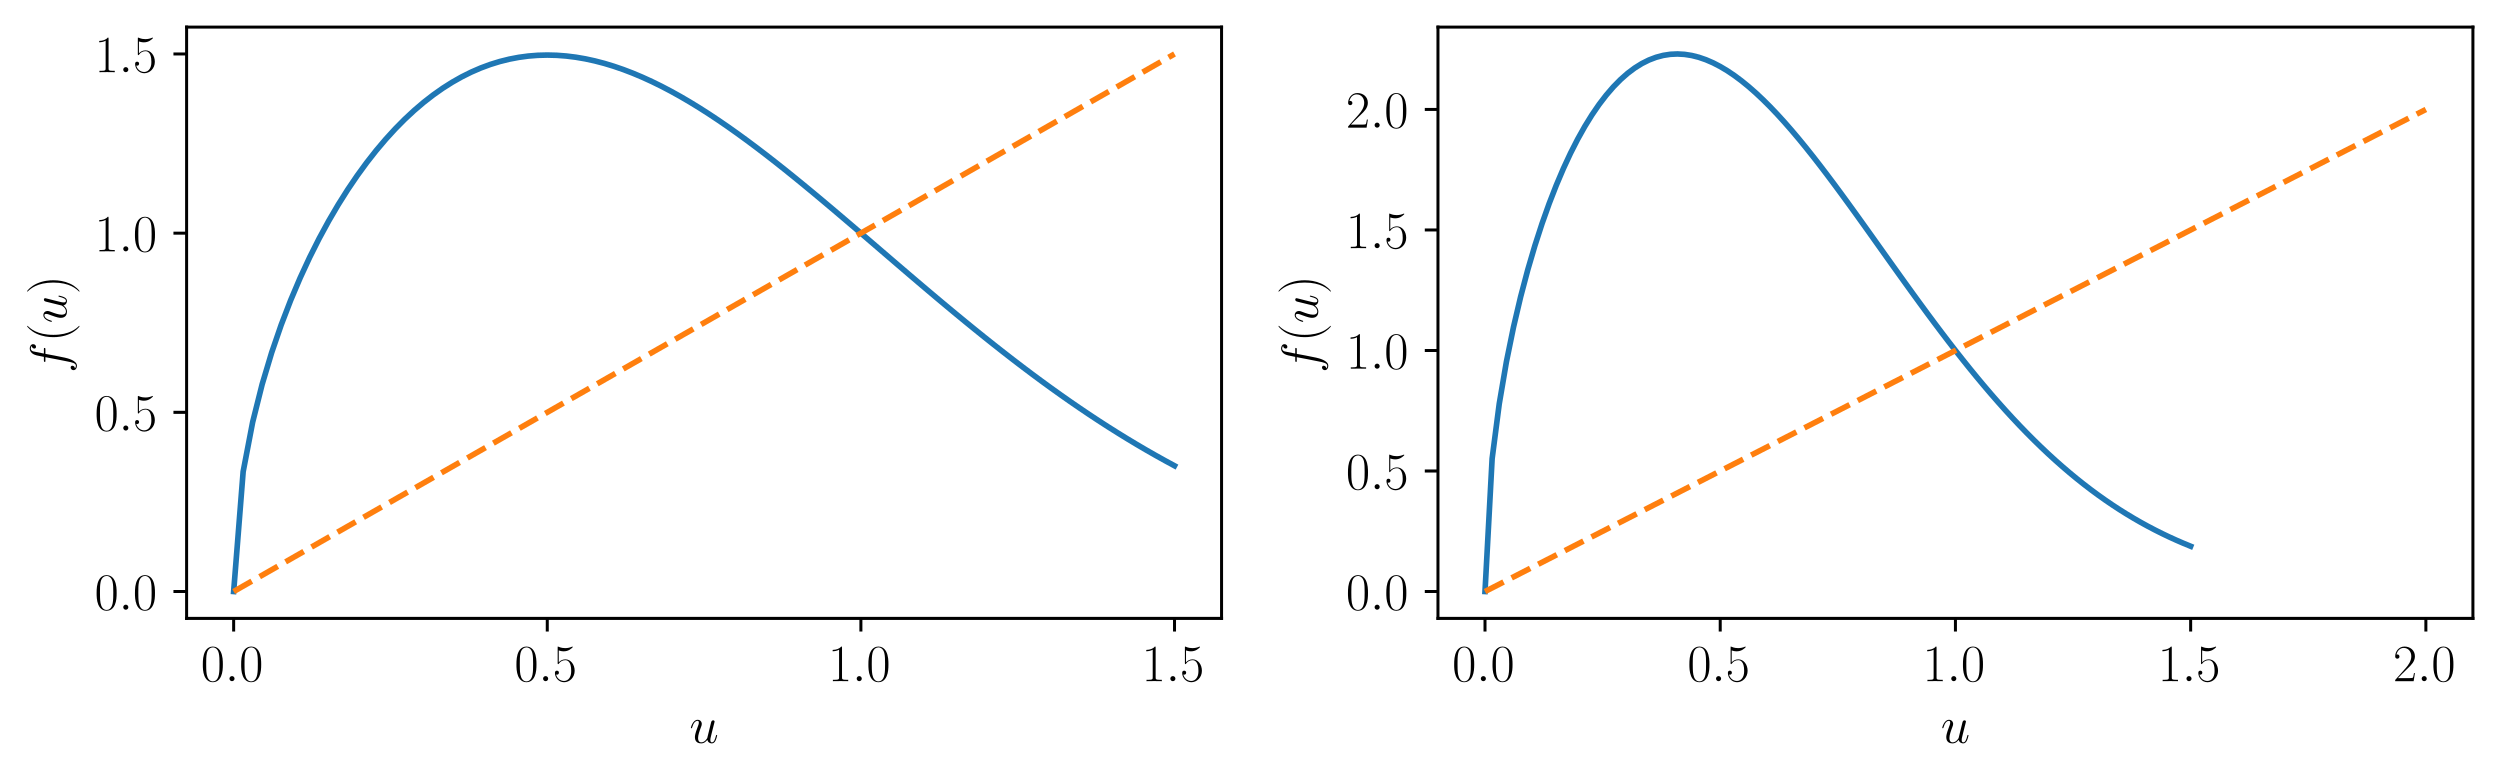 <?xml version="1.0" encoding="utf-8" standalone="no"?>
<!DOCTYPE svg PUBLIC "-//W3C//DTD SVG 1.1//EN"
  "http://www.w3.org/Graphics/SVG/1.1/DTD/svg11.dtd">
<!-- Created with matplotlib (https://matplotlib.org/) -->
<svg height="207.36pt" version="1.1" viewBox="0 0 664.475 207.36" width="664.475pt" xmlns="http://www.w3.org/2000/svg" xmlns:xlink="http://www.w3.org/1999/xlink">
 <defs>
  <style type="text/css">
*{stroke-linecap:butt;stroke-linejoin:round;}
  </style>
 </defs>
 <g id="figure_1">
  <g id="patch_1">
   <path d="M -0 207.36 
L 664.475 207.36 
L 664.475 0 
L -0 0 
z
" style="fill:#ffffff;"/>
  </g>
  <g id="axes_1">
   <g id="patch_2">
    <path d="M 49.598 164.364 
L 324.678 164.364 
L 324.678 7.2 
L 49.598 7.2 
z
" style="fill:#ffffff;"/>
   </g>
   <g id="matplotlib.axis_1">
    <g id="xtick_1">
     <g id="line2d_1">
      <defs>
       <path d="M 0 0 
L 0 3.5 
" id="mdf31d953e4" style="stroke:#000000;stroke-width:0.8;"/>
      </defs>
      <g>
       <use style="stroke:#000000;stroke-width:0.8;" x="62.102" xlink:href="#mdf31d953e4" y="164.364"/>
      </g>
     </g>
     <g id="text_1">
      <!-- $0.0$ -->
      <defs>
       <path d="M 42 31.844 
C 42 37.969 41.906 48.422 37.703 56.453 
C 34 63.484 28.094 66 22.906 66 
C 18.094 66 12 63.781 8.203 56.562 
C 4.203 49.016 3.797 39.672 3.797 31.844 
C 3.797 26.109 3.906 17.375 7 9.734 
C 11.297 -0.609 19 -2 22.906 -2 
C 27.5 -2 34.5 -0.109 38.594 9.438 
C 41.594 16.375 42 24.5 42 31.844 
z
M 22.906 -0.406 
C 16.5 -0.406 12.703 5.125 11.297 12.75 
C 10.203 18.688 10.203 27.328 10.203 32.953 
C 10.203 40.688 10.203 47.109 11.5 53.234 
C 13.406 61.781 19 64.391 22.906 64.391 
C 27 64.391 32.297 61.672 34.203 53.438 
C 35.5 47.719 35.594 40.984 35.594 32.953 
C 35.594 26.422 35.594 18.375 34.406 12.453 
C 32.297 1.5 26.406 -0.406 22.906 -0.406 
z
" id="CMR17-48"/>
       <path d="M 18.406 4.797 
C 18.406 7.688 16 9.688 13.594 9.688 
C 10.703 9.688 8.703 7.297 8.703 4.891 
C 8.703 2 11.094 0 13.5 0 
C 16.406 0 18.406 2.391 18.406 4.797 
z
" id="CMMI12-58"/>
      </defs>
      <g transform="translate(53.377 181.05)scale(0.14 -0.14)">
       <use transform="scale(0.996)" xlink:href="#CMR17-48"/>
       <use transform="translate(45.69 0)scale(0.996)" xlink:href="#CMMI12-58"/>
       <use transform="translate(72.788 0)scale(0.996)" xlink:href="#CMR17-48"/>
      </g>
     </g>
    </g>
    <g id="xtick_2">
     <g id="line2d_2">
      <g>
       <use style="stroke:#000000;stroke-width:0.8;" x="145.459" xlink:href="#mdf31d953e4" y="164.364"/>
      </g>
     </g>
     <g id="text_2">
      <!-- $0.5$ -->
      <defs>
       <path d="M 11.406 58.594 
C 12.406 58.188 16.5 56.891 20.703 56.891 
C 30 56.891 35.094 61.891 38 64.688 
C 38 65.484 38 66 37.406 66 
C 37.297 66 37.094 66 36.297 65.594 
C 32.797 64.094 28.703 63 23.703 63 
C 20.703 63 16.203 63.359 11.297 65.484 
C 10.203 66 10 66 9.906 66 
C 9.406 66 9.297 65.891 9.297 63.906 
L 9.297 34.859 
C 9.297 33.016 9.297 32.5 10.297 32.5 
C 10.797 32.5 11 32.703 11.5 33.422 
C 14.703 38.047 19.094 40 24.094 40 
C 27.594 40 35.094 37.734 35.094 20.203 
C 35.094 16.984 35.094 11.188 32.094 6.594 
C 29.594 2.484 25.703 0.391 21.406 0.391 
C 14.797 0.391 8.094 4.984 6.297 12.688 
C 6.703 12.594 7.5 12.391 7.906 12.391 
C 9.203 12.391 11.703 13.094 11.703 16.188 
C 11.703 18.891 9.797 20 7.906 20 
C 5.594 20 4.094 18.594 4.094 15.797 
C 4.094 7.094 11 -2 21.594 -2 
C 31.906 -2 41.703 6.891 41.703 19.797 
C 41.703 32.094 33.906 41.594 24.203 41.594 
C 19.094 41.594 14.797 39.688 11.406 36 
z
" id="CMR17-53"/>
      </defs>
      <g transform="translate(136.734 181.05)scale(0.14 -0.14)">
       <use transform="scale(0.996)" xlink:href="#CMR17-48"/>
       <use transform="translate(45.69 0)scale(0.996)" xlink:href="#CMMI12-58"/>
       <use transform="translate(72.788 0)scale(0.996)" xlink:href="#CMR17-53"/>
      </g>
     </g>
    </g>
    <g id="xtick_3">
     <g id="line2d_3">
      <g>
       <use style="stroke:#000000;stroke-width:0.8;" x="228.817" xlink:href="#mdf31d953e4" y="164.364"/>
      </g>
     </g>
     <g id="text_3">
      <!-- $1.0$ -->
      <defs>
       <path d="M 26.594 63.797 
C 26.594 65.891 26.5 66 25.094 66 
C 21.203 61.359 15.297 59.891 9.703 59.688 
C 9.406 59.688 8.906 59.688 8.797 59.5 
C 8.703 59.297 8.703 59.094 8.703 57 
C 11.797 57 17 57.594 21 59.984 
L 21 7.297 
C 21 3.797 20.797 2.594 12.203 2.594 
L 9.203 2.594 
L 9.203 0 
C 14 0.094 19 0.188 23.797 0.188 
C 28.594 0.188 33.594 0.094 38.406 0 
L 38.406 2.594 
L 35.406 2.594 
C 26.797 2.594 26.594 3.688 26.594 7.297 
z
" id="CMR17-49"/>
      </defs>
      <g transform="translate(220.091 181.05)scale(0.14 -0.14)">
       <use transform="scale(0.996)" xlink:href="#CMR17-49"/>
       <use transform="translate(45.69 0)scale(0.996)" xlink:href="#CMMI12-58"/>
       <use transform="translate(72.788 0)scale(0.996)" xlink:href="#CMR17-48"/>
      </g>
     </g>
    </g>
    <g id="xtick_4">
     <g id="line2d_4">
      <g>
       <use style="stroke:#000000;stroke-width:0.8;" x="312.174" xlink:href="#mdf31d953e4" y="164.364"/>
      </g>
     </g>
     <g id="text_4">
      <!-- $1.5$ -->
      <g transform="translate(303.449 181.05)scale(0.14 -0.14)">
       <use transform="scale(0.996)" xlink:href="#CMR17-49"/>
       <use transform="translate(45.69 0)scale(0.996)" xlink:href="#CMMI12-58"/>
       <use transform="translate(72.788 0)scale(0.996)" xlink:href="#CMR17-53"/>
      </g>
     </g>
    </g>
    <g id="text_5">
     <!-- $u$ -->
     <defs>
      <path d="M 34.094 5.781 
C 35.406 0.188 40.203 -1 42.594 -1 
C 45.797 -1 48.203 1.094 49.797 4.484 
C 51.5 8.078 52.797 13.953 52.797 14.266 
C 52.797 14.75 52.406 15.156 51.797 15.156 
C 50.906 15.156 50.797 14.656 50.406 13.156 
C 48.594 6.281 46.797 1 42.797 1 
C 39.797 1 39.797 4.281 39.797 5.578 
C 39.797 7.875 40.094 8.875 41.094 13.062 
C 41.797 15.75 42.5 18.453 43.094 21.234 
L 47.203 37.5 
C 47.906 40 47.906 40.188 47.906 40.484 
C 47.906 41.984 46.703 43 45.203 43 
C 42.297 43 41.594 40.484 41 38 
C 40 34.109 34.594 12.656 33.906 9.172 
C 33.797 9.172 29.906 1 22.594 1 
C 17.406 1 16.406 5.484 16.406 9.172 
C 16.406 14.859 19.203 22.844 21.797 29.531 
C 23 32.719 23.5 34.016 23.5 36.016 
C 23.5 40.297 20.406 44 15.594 44 
C 6.406 44 2.703 29.531 2.703 28.719 
C 2.703 28.328 3.094 27.828 3.797 27.828 
C 4.703 27.828 4.797 28.234 5.203 29.625 
C 7.594 38.203 11.5 41.984 15.297 41.984 
C 16.297 41.984 17.906 41.891 17.906 38.703 
C 17.906 36.109 16.797 33.219 15.297 29.422 
C 10.906 17.547 10.406 13.766 10.406 10.766 
C 10.406 0.594 18.094 -1 22.203 -1 
C 28.594 -1 32.094 3.391 34.094 5.781 
z
" id="CMMI12-117"/>
     </defs>
     <g transform="translate(183.251 197.448)scale(0.14 -0.14)">
      <use transform="scale(0.996)" xlink:href="#CMMI12-117"/>
     </g>
    </g>
   </g>
   <g id="matplotlib.axis_2">
    <g id="ytick_1">
     <g id="line2d_5">
      <defs>
       <path d="M 0 0 
L -3.5 0 
" id="m34958e170d" style="stroke:#000000;stroke-width:0.8;"/>
      </defs>
      <g>
       <use style="stroke:#000000;stroke-width:0.8;" x="49.598" xlink:href="#m34958e170d" y="157.22"/>
      </g>
     </g>
     <g id="text_6">
      <!-- $0.0$ -->
      <g transform="translate(25.148 162.063)scale(0.14 -0.14)">
       <use transform="scale(0.996)" xlink:href="#CMR17-48"/>
       <use transform="translate(45.69 0)scale(0.996)" xlink:href="#CMMI12-58"/>
       <use transform="translate(72.788 0)scale(0.996)" xlink:href="#CMR17-48"/>
      </g>
     </g>
    </g>
    <g id="ytick_2">
     <g id="line2d_6">
      <g>
       <use style="stroke:#000000;stroke-width:0.8;" x="49.598" xlink:href="#m34958e170d" y="109.595"/>
      </g>
     </g>
     <g id="text_7">
      <!-- $0.5$ -->
      <g transform="translate(25.148 114.438)scale(0.14 -0.14)">
       <use transform="scale(0.996)" xlink:href="#CMR17-48"/>
       <use transform="translate(45.69 0)scale(0.996)" xlink:href="#CMMI12-58"/>
       <use transform="translate(72.788 0)scale(0.996)" xlink:href="#CMR17-53"/>
      </g>
     </g>
    </g>
    <g id="ytick_3">
     <g id="line2d_7">
      <g>
       <use style="stroke:#000000;stroke-width:0.8;" x="49.598" xlink:href="#m34958e170d" y="61.969"/>
      </g>
     </g>
     <g id="text_8">
      <!-- $1.0$ -->
      <g transform="translate(25.148 66.812)scale(0.14 -0.14)">
       <use transform="scale(0.996)" xlink:href="#CMR17-49"/>
       <use transform="translate(45.69 0)scale(0.996)" xlink:href="#CMMI12-58"/>
       <use transform="translate(72.788 0)scale(0.996)" xlink:href="#CMR17-48"/>
      </g>
     </g>
    </g>
    <g id="ytick_4">
     <g id="line2d_8">
      <g>
       <use style="stroke:#000000;stroke-width:0.8;" x="49.598" xlink:href="#m34958e170d" y="14.344"/>
      </g>
     </g>
     <g id="text_9">
      <!-- $1.5$ -->
      <g transform="translate(25.148 19.187)scale(0.14 -0.14)">
       <use transform="scale(0.996)" xlink:href="#CMR17-49"/>
       <use transform="translate(45.69 0)scale(0.996)" xlink:href="#CMMI12-58"/>
       <use transform="translate(72.788 0)scale(0.996)" xlink:href="#CMR17-53"/>
      </g>
     </g>
    </g>
    <g id="text_10">
     <!-- $f(u)$ -->
     <defs>
      <path d="M 44.594 40.094 
C 46.594 40.094 47.406 40.094 47.406 41.984 
C 47.406 43 46.594 43 44.797 43 
L 36.703 43 
C 38.594 53.094 40 60.094 40.797 63.297 
C 41.406 65.688 43.5 67.984 46.094 67.984 
C 48.203 67.984 50.297 67.094 51.297 66.188 
C 47.406 65.797 46.203 62.891 46.203 61.188 
C 46.203 59.188 47.703 58 49.594 58 
C 51.594 58 54.594 59.688 54.594 63.5 
C 54.594 67.688 50.406 70 46 70 
C 41.703 70 37.5 66.797 35.5 62.891 
C 33.703 59.391 32.703 55.828 30.406 43 
L 23.703 43 
C 21.797 43 20.797 43 20.797 41.188 
C 20.797 40.094 21.406 40.094 23.406 40.094 
L 29.797 40.094 
C 28 30.891 23.906 8.516 21.594 -2.062 
C 19.906 -10.703 18.406 -18 13.406 -18 
C 13.094 -18 10.203 -18 8.406 -16.109 
C 13.5 -15.703 13.5 -11.312 13.5 -11.203 
C 13.5 -9.203 12 -8 10.094 -8 
C 8.094 -8 5.094 -9.703 5.094 -13.516 
C 5.094 -17.812 9.5 -20 13.406 -20 
C 23.594 -20 27.797 -1.766 28.906 3.172 
C 30.703 10.797 35.594 37.125 36.094 40.094 
z
" id="CMMI12-102"/>
      <path d="M 30.594 -24.406 
C 30.594 -24.312 30.594 -24.109 30.297 -23.812 
C 25.703 -19.109 13.406 -6.297 13.406 24.938 
C 13.406 56.172 25.5 68.875 30.406 73.891 
C 30.406 73.984 30.594 74.188 30.594 74.484 
C 30.594 74.797 30.297 75 29.906 75 
C 28.797 75 20.297 67.578 15.406 56.562 
C 10.406 45.453 9 34.656 9 25.047 
C 9 17.828 9.703 5.625 15.703 -7.297 
C 20.5 -17.703 28.703 -25 29.906 -25 
C 30.406 -25 30.594 -24.812 30.594 -24.406 
z
" id="CMR17-40"/>
      <path d="M 26.297 24.938 
C 26.297 32.141 25.594 44.359 19.594 57.266 
C 14.797 67.688 6.594 75 5.406 75 
C 5.094 75 4.703 74.891 4.703 74.391 
C 4.703 74.188 4.797 74.094 4.906 73.891 
C 9.703 68.875 21.906 56.172 21.906 25.047 
C 21.906 -6.188 9.797 -18.906 4.906 -23.906 
C 4.797 -24.109 4.703 -24.203 4.703 -24.406 
C 4.703 -24.906 5.094 -25 5.406 -25 
C 6.5 -25 15 -17.609 19.906 -6.594 
C 24.906 4.516 26.297 15.328 26.297 24.938 
z
" id="CMR17-41"/>
     </defs>
     <g transform="translate(17.661 99.09)rotate(-90)scale(0.14 -0.14)">
      <use transform="scale(0.996)" xlink:href="#CMMI12-102"/>
      <use transform="translate(58.72 0)scale(0.996)" xlink:href="#CMR17-40"/>
      <use transform="translate(94.001 0)scale(0.996)" xlink:href="#CMMI12-117"/>
      <use transform="translate(149.521 0)scale(0.996)" xlink:href="#CMR17-41"/>
     </g>
    </g>
   </g>
   <g id="line2d_9">
    <path clip-path="url(#p56404118ea)" d="M 62.102 157.22 
L 64.628 125.357 
L 67.154 112.19 
L 69.68 102.133 
L 72.206 93.713 
L 74.732 86.363 
L 77.258 79.796 
L 79.784 73.842 
L 82.31 68.391 
L 84.836 63.37 
L 87.362 58.724 
L 89.888 54.413 
L 92.414 50.407 
L 94.94 46.682 
L 97.466 43.218 
L 99.992 39.999 
L 102.518 37.014 
L 105.044 34.249 
L 107.57 31.697 
L 110.096 29.348 
L 112.621 27.195 
L 115.147 25.233 
L 117.673 23.453 
L 120.199 21.853 
L 122.725 20.425 
L 125.251 19.166 
L 127.777 18.071 
L 130.303 17.135 
L 132.829 16.354 
L 135.355 15.725 
L 137.881 15.242 
L 140.407 14.902 
L 142.933 14.701 
L 145.459 14.635 
L 147.985 14.7 
L 150.511 14.891 
L 153.037 15.206 
L 155.563 15.64 
L 158.089 16.189 
L 160.615 16.848 
L 163.141 17.615 
L 165.667 18.485 
L 168.193 19.453 
L 170.719 20.517 
L 173.245 21.671 
L 175.771 22.911 
L 178.297 24.235 
L 180.823 25.636 
L 183.349 27.113 
L 185.875 28.659 
L 188.401 30.272 
L 190.927 31.948 
L 193.453 33.681 
L 195.979 35.47 
L 198.505 37.308 
L 201.031 39.194 
L 203.557 41.122 
L 206.083 43.089 
L 208.609 45.092 
L 211.135 47.127 
L 213.661 49.19 
L 216.187 51.277 
L 218.713 53.386 
L 221.239 55.513 
L 223.765 57.655 
L 226.291 59.808 
L 228.817 61.969 
L 231.343 64.136 
L 233.869 66.306 
L 236.395 68.475 
L 238.92 70.642 
L 241.446 72.803 
L 243.972 74.956 
L 246.498 77.099 
L 249.024 79.229 
L 251.55 81.344 
L 254.076 83.442 
L 256.602 85.521 
L 259.128 87.58 
L 261.654 89.616 
L 264.18 91.628 
L 266.706 93.614 
L 269.232 95.573 
L 271.758 97.504 
L 274.284 99.405 
L 276.81 101.275 
L 279.336 103.113 
L 281.862 104.918 
L 284.388 106.69 
L 286.914 108.427 
L 289.44 110.129 
L 291.966 111.795 
L 294.492 113.426 
L 297.018 115.019 
L 299.544 116.576 
L 302.07 118.095 
L 304.596 119.577 
L 307.122 121.021 
L 309.648 122.428 
L 312.174 123.797 
" style="fill:none;stroke:#1f77b4;stroke-linecap:square;stroke-width:1.5;"/>
   </g>
   <g id="line2d_10">
    <path clip-path="url(#p56404118ea)" d="M 62.102 157.22 
L 312.174 14.344 
" style="fill:none;stroke:#ff7f0e;stroke-dasharray:5.55,2.4;stroke-dashoffset:0;stroke-width:1.5;"/>
   </g>
   <g id="patch_3">
    <path d="M 49.598 164.364 
L 49.598 7.2 
" style="fill:none;stroke:#000000;stroke-linecap:square;stroke-linejoin:miter;stroke-width:0.8;"/>
   </g>
   <g id="patch_4">
    <path d="M 324.678 164.364 
L 324.678 7.2 
" style="fill:none;stroke:#000000;stroke-linecap:square;stroke-linejoin:miter;stroke-width:0.8;"/>
   </g>
   <g id="patch_5">
    <path d="M 49.598 164.364 
L 324.678 164.364 
" style="fill:none;stroke:#000000;stroke-linecap:square;stroke-linejoin:miter;stroke-width:0.8;"/>
   </g>
   <g id="patch_6">
    <path d="M 49.598 7.2 
L 324.678 7.2 
" style="fill:none;stroke:#000000;stroke-linecap:square;stroke-linejoin:miter;stroke-width:0.8;"/>
   </g>
  </g>
  <g id="axes_2">
   <g id="patch_7">
    <path d="M 382.196 164.364 
L 657.275 164.364 
L 657.275 7.2 
L 382.196 7.2 
z
" style="fill:#ffffff;"/>
   </g>
   <g id="matplotlib.axis_3">
    <g id="xtick_5">
     <g id="line2d_11">
      <g>
       <use style="stroke:#000000;stroke-width:0.8;" x="394.699" xlink:href="#mdf31d953e4" y="164.364"/>
      </g>
     </g>
     <g id="text_11">
      <!-- $0.0$ -->
      <g transform="translate(385.974 181.05)scale(0.14 -0.14)">
       <use transform="scale(0.996)" xlink:href="#CMR17-48"/>
       <use transform="translate(45.69 0)scale(0.996)" xlink:href="#CMMI12-58"/>
       <use transform="translate(72.788 0)scale(0.996)" xlink:href="#CMR17-48"/>
      </g>
     </g>
    </g>
    <g id="xtick_6">
     <g id="line2d_12">
      <g>
       <use style="stroke:#000000;stroke-width:0.8;" x="457.217" xlink:href="#mdf31d953e4" y="164.364"/>
      </g>
     </g>
     <g id="text_12">
      <!-- $0.5$ -->
      <g transform="translate(448.492 181.05)scale(0.14 -0.14)">
       <use transform="scale(0.996)" xlink:href="#CMR17-48"/>
       <use transform="translate(45.69 0)scale(0.996)" xlink:href="#CMMI12-58"/>
       <use transform="translate(72.788 0)scale(0.996)" xlink:href="#CMR17-53"/>
      </g>
     </g>
    </g>
    <g id="xtick_7">
     <g id="line2d_13">
      <g>
       <use style="stroke:#000000;stroke-width:0.8;" x="519.735" xlink:href="#mdf31d953e4" y="164.364"/>
      </g>
     </g>
     <g id="text_13">
      <!-- $1.0$ -->
      <g transform="translate(511.01 181.05)scale(0.14 -0.14)">
       <use transform="scale(0.996)" xlink:href="#CMR17-49"/>
       <use transform="translate(45.69 0)scale(0.996)" xlink:href="#CMMI12-58"/>
       <use transform="translate(72.788 0)scale(0.996)" xlink:href="#CMR17-48"/>
      </g>
     </g>
    </g>
    <g id="xtick_8">
     <g id="line2d_14">
      <g>
       <use style="stroke:#000000;stroke-width:0.8;" x="582.253" xlink:href="#mdf31d953e4" y="164.364"/>
      </g>
     </g>
     <g id="text_14">
      <!-- $1.5$ -->
      <g transform="translate(573.528 181.05)scale(0.14 -0.14)">
       <use transform="scale(0.996)" xlink:href="#CMR17-49"/>
       <use transform="translate(45.69 0)scale(0.996)" xlink:href="#CMMI12-58"/>
       <use transform="translate(72.788 0)scale(0.996)" xlink:href="#CMR17-53"/>
      </g>
     </g>
    </g>
    <g id="xtick_9">
     <g id="line2d_15">
      <g>
       <use style="stroke:#000000;stroke-width:0.8;" x="644.771" xlink:href="#mdf31d953e4" y="164.364"/>
      </g>
     </g>
     <g id="text_15">
      <!-- $2.0$ -->
      <defs>
       <path d="M 41.703 15.469 
L 39.906 15.469 
C 38.906 8.391 38.094 7.188 37.703 6.594 
C 37.203 5.797 30 5.797 28.594 5.797 
L 9.406 5.797 
C 13 9.688 20 16.766 28.5 24.938 
C 34.594 30.719 41.703 37.5 41.703 47.391 
C 41.703 59.188 32.297 66 21.797 66 
C 10.797 66 4.094 56.297 4.094 47.297 
C 4.094 43.391 7 42.891 8.203 42.891 
C 9.203 42.891 12.203 43.484 12.203 46.984 
C 12.203 50.094 9.594 51 8.203 51 
C 7.594 51 7 50.891 6.594 50.688 
C 8.5 59.188 14.297 63.391 20.406 63.391 
C 29.094 63.391 34.797 56.5 34.797 47.391 
C 34.797 38.703 29.703 31.219 24 24.734 
L 4.094 2.297 
L 4.094 0 
L 39.297 0 
z
" id="CMR17-50"/>
      </defs>
      <g transform="translate(636.046 181.05)scale(0.14 -0.14)">
       <use transform="scale(0.996)" xlink:href="#CMR17-50"/>
       <use transform="translate(45.69 0)scale(0.996)" xlink:href="#CMMI12-58"/>
       <use transform="translate(72.788 0)scale(0.996)" xlink:href="#CMR17-48"/>
      </g>
     </g>
    </g>
    <g id="text_16">
     <!-- $u$ -->
     <g transform="translate(515.849 197.448)scale(0.14 -0.14)">
      <use transform="scale(0.996)" xlink:href="#CMMI12-117"/>
     </g>
    </g>
   </g>
   <g id="matplotlib.axis_4">
    <g id="ytick_5">
     <g id="line2d_16">
      <g>
       <use style="stroke:#000000;stroke-width:0.8;" x="382.196" xlink:href="#m34958e170d" y="157.22"/>
      </g>
     </g>
     <g id="text_17">
      <!-- $0.0$ -->
      <g transform="translate(357.745 162.063)scale(0.14 -0.14)">
       <use transform="scale(0.996)" xlink:href="#CMR17-48"/>
       <use transform="translate(45.69 0)scale(0.996)" xlink:href="#CMMI12-58"/>
       <use transform="translate(72.788 0)scale(0.996)" xlink:href="#CMR17-48"/>
      </g>
     </g>
    </g>
    <g id="ytick_6">
     <g id="line2d_17">
      <g>
       <use style="stroke:#000000;stroke-width:0.8;" x="382.196" xlink:href="#m34958e170d" y="125.187"/>
      </g>
     </g>
     <g id="text_18">
      <!-- $0.5$ -->
      <g transform="translate(357.745 130.03)scale(0.14 -0.14)">
       <use transform="scale(0.996)" xlink:href="#CMR17-48"/>
       <use transform="translate(45.69 0)scale(0.996)" xlink:href="#CMMI12-58"/>
       <use transform="translate(72.788 0)scale(0.996)" xlink:href="#CMR17-53"/>
      </g>
     </g>
    </g>
    <g id="ytick_7">
     <g id="line2d_18">
      <g>
       <use style="stroke:#000000;stroke-width:0.8;" x="382.196" xlink:href="#m34958e170d" y="93.154"/>
      </g>
     </g>
     <g id="text_19">
      <!-- $1.0$ -->
      <g transform="translate(357.745 97.997)scale(0.14 -0.14)">
       <use transform="scale(0.996)" xlink:href="#CMR17-49"/>
       <use transform="translate(45.69 0)scale(0.996)" xlink:href="#CMMI12-58"/>
       <use transform="translate(72.788 0)scale(0.996)" xlink:href="#CMR17-48"/>
      </g>
     </g>
    </g>
    <g id="ytick_8">
     <g id="line2d_19">
      <g>
       <use style="stroke:#000000;stroke-width:0.8;" x="382.196" xlink:href="#m34958e170d" y="61.12"/>
      </g>
     </g>
     <g id="text_20">
      <!-- $1.5$ -->
      <g transform="translate(357.745 65.963)scale(0.14 -0.14)">
       <use transform="scale(0.996)" xlink:href="#CMR17-49"/>
       <use transform="translate(45.69 0)scale(0.996)" xlink:href="#CMMI12-58"/>
       <use transform="translate(72.788 0)scale(0.996)" xlink:href="#CMR17-53"/>
      </g>
     </g>
    </g>
    <g id="ytick_9">
     <g id="line2d_20">
      <g>
       <use style="stroke:#000000;stroke-width:0.8;" x="382.196" xlink:href="#m34958e170d" y="29.087"/>
      </g>
     </g>
     <g id="text_21">
      <!-- $2.0$ -->
      <g transform="translate(357.745 33.93)scale(0.14 -0.14)">
       <use transform="scale(0.996)" xlink:href="#CMR17-50"/>
       <use transform="translate(45.69 0)scale(0.996)" xlink:href="#CMMI12-58"/>
       <use transform="translate(72.788 0)scale(0.996)" xlink:href="#CMR17-48"/>
      </g>
     </g>
    </g>
    <g id="text_22">
     <!-- $f(u)$ -->
     <g transform="translate(350.258 99.09)rotate(-90)scale(0.14 -0.14)">
      <use transform="scale(0.996)" xlink:href="#CMMI12-102"/>
      <use transform="translate(58.72 0)scale(0.996)" xlink:href="#CMR17-40"/>
      <use transform="translate(94.001 0)scale(0.996)" xlink:href="#CMMI12-117"/>
      <use transform="translate(149.521 0)scale(0.996)" xlink:href="#CMR17-41"/>
     </g>
    </g>
   </g>
   <g id="line2d_21">
    <path clip-path="url(#p344ba0f972)" d="M 394.699 157.22 
L 396.594 121.89 
L 398.488 107.307 
L 400.383 96.194 
L 402.277 86.923 
L 404.172 78.869 
L 406.066 71.715 
L 407.961 65.277 
L 409.855 59.435 
L 411.75 54.108 
L 413.644 49.24 
L 415.539 44.785 
L 417.433 40.712 
L 419.328 36.994 
L 421.222 33.61 
L 423.117 30.543 
L 425.011 27.778 
L 426.906 25.302 
L 428.8 23.104 
L 430.695 21.173 
L 432.589 19.501 
L 434.484 18.078 
L 436.378 16.897 
L 438.273 15.949 
L 440.167 15.228 
L 442.062 14.724 
L 443.956 14.432 
L 445.85 14.344 
L 447.745 14.452 
L 449.639 14.749 
L 451.534 15.227 
L 453.428 15.881 
L 455.323 16.701 
L 457.217 17.681 
L 459.112 18.813 
L 461.006 20.089 
L 462.901 21.503 
L 464.795 23.047 
L 466.69 24.712 
L 468.584 26.493 
L 470.479 28.38 
L 472.373 30.368 
L 474.268 32.448 
L 476.162 34.613 
L 478.057 36.856 
L 479.951 39.17 
L 481.846 41.547 
L 483.74 43.982 
L 485.635 46.467 
L 487.529 48.995 
L 489.424 51.56 
L 491.318 54.157 
L 493.213 56.778 
L 495.107 59.417 
L 497.002 62.07 
L 498.896 64.731 
L 500.791 67.394 
L 502.685 70.054 
L 504.58 72.707 
L 506.474 75.347 
L 508.369 77.971 
L 510.263 80.574 
L 512.157 83.153 
L 514.052 85.704 
L 515.946 88.223 
L 517.841 90.707 
L 519.735 93.154 
L 521.63 95.56 
L 523.524 97.923 
L 525.419 100.241 
L 527.313 102.512 
L 529.208 104.734 
L 531.102 106.905 
L 532.997 109.025 
L 534.891 111.091 
L 536.786 113.103 
L 538.68 115.06 
L 540.575 116.961 
L 542.469 118.807 
L 544.364 120.596 
L 546.258 122.329 
L 548.153 124.005 
L 550.047 125.624 
L 551.942 127.188 
L 553.836 128.696 
L 555.731 130.149 
L 557.625 131.547 
L 559.52 132.892 
L 561.414 134.183 
L 563.309 135.423 
L 565.203 136.611 
L 567.098 137.749 
L 568.992 138.838 
L 570.887 139.879 
L 572.781 140.873 
L 574.675 141.822 
L 576.57 142.727 
L 578.464 143.588 
L 580.359 144.408 
L 582.253 145.187 
" style="fill:none;stroke:#1f77b4;stroke-linecap:square;stroke-width:1.5;"/>
   </g>
   <g id="line2d_22">
    <path clip-path="url(#p344ba0f972)" d="M 394.699 157.22 
L 644.771 29.087 
" style="fill:none;stroke:#ff7f0e;stroke-dasharray:5.55,2.4;stroke-dashoffset:0;stroke-width:1.5;"/>
   </g>
   <g id="patch_8">
    <path d="M 382.196 164.364 
L 382.196 7.2 
" style="fill:none;stroke:#000000;stroke-linecap:square;stroke-linejoin:miter;stroke-width:0.8;"/>
   </g>
   <g id="patch_9">
    <path d="M 657.275 164.364 
L 657.275 7.2 
" style="fill:none;stroke:#000000;stroke-linecap:square;stroke-linejoin:miter;stroke-width:0.8;"/>
   </g>
   <g id="patch_10">
    <path d="M 382.196 164.364 
L 657.275 164.364 
" style="fill:none;stroke:#000000;stroke-linecap:square;stroke-linejoin:miter;stroke-width:0.8;"/>
   </g>
   <g id="patch_11">
    <path d="M 382.196 7.2 
L 657.275 7.2 
" style="fill:none;stroke:#000000;stroke-linecap:square;stroke-linejoin:miter;stroke-width:0.8;"/>
   </g>
  </g>
 </g>
 <defs>
  <clipPath id="p56404118ea">
   <rect height="157.164" width="275.079" x="49.598" y="7.2"/>
  </clipPath>
  <clipPath id="p344ba0f972">
   <rect height="157.164" width="275.079" x="382.196" y="7.2"/>
  </clipPath>
 </defs>
</svg>
